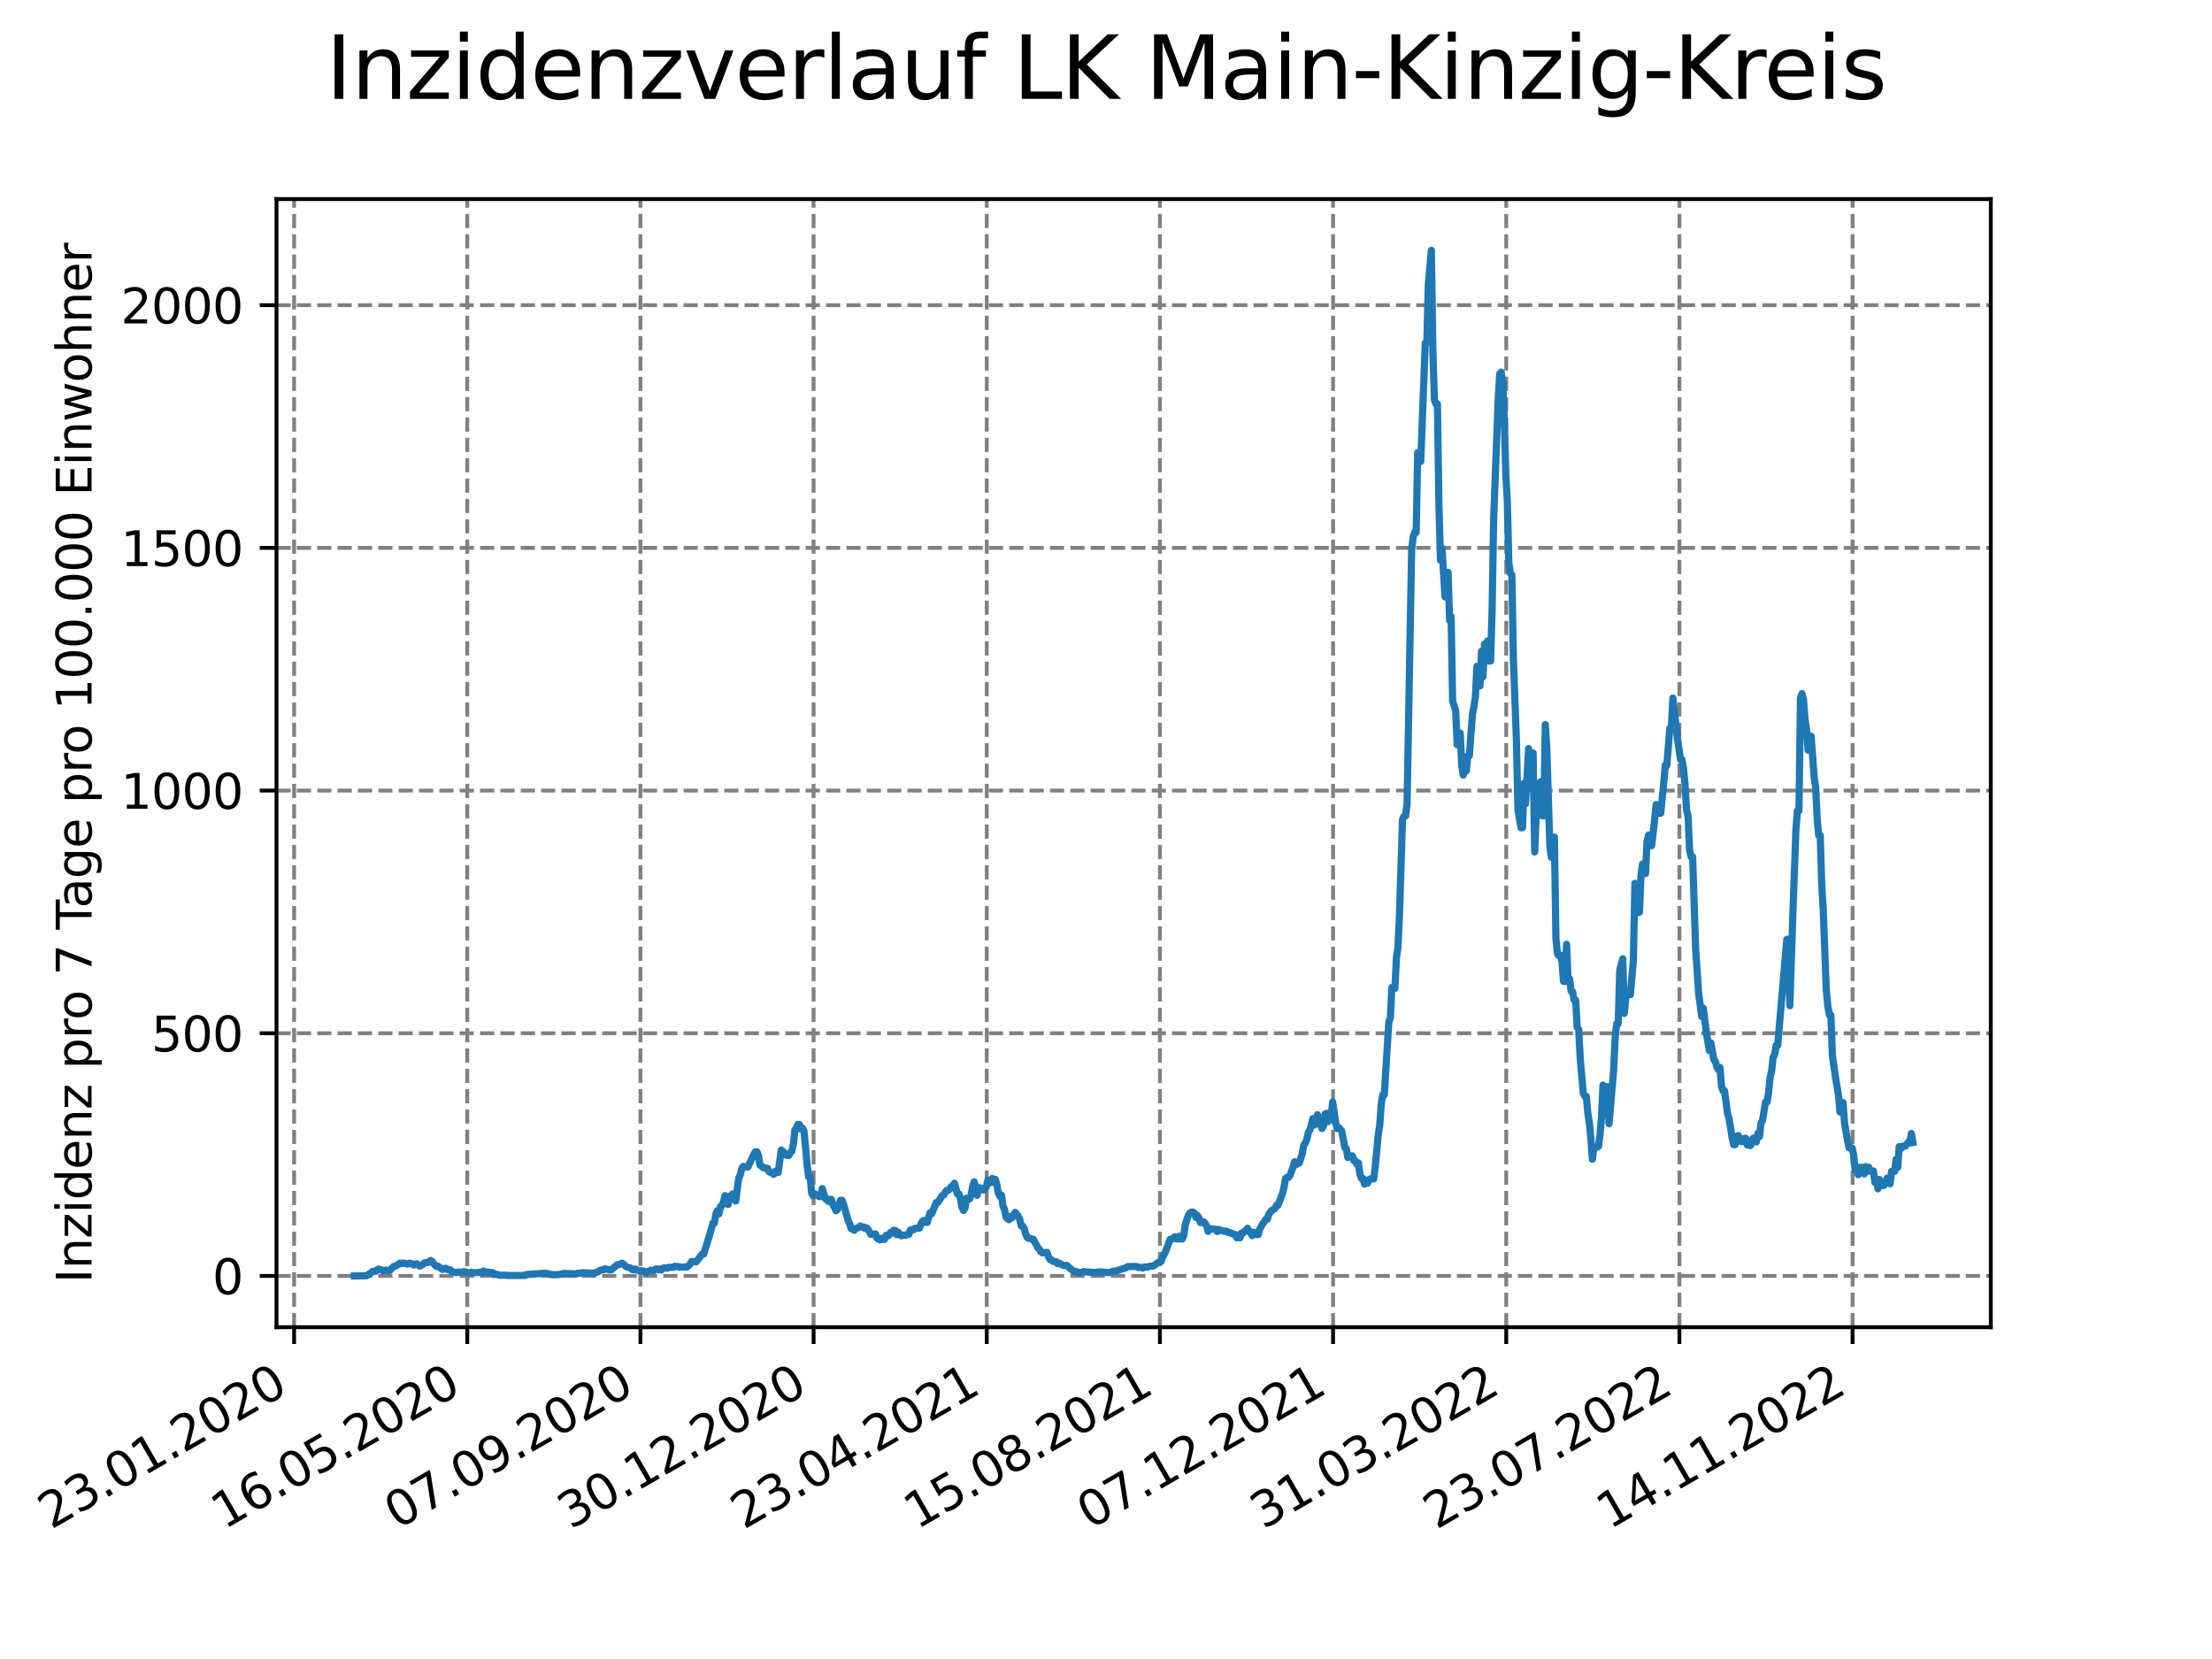 <?xml version="1.0" encoding="utf-8" standalone="no"?>
<!DOCTYPE svg PUBLIC "-//W3C//DTD SVG 1.1//EN"
  "http://www.w3.org/Graphics/SVG/1.1/DTD/svg11.dtd">
<svg xmlns:xlink="http://www.w3.org/1999/xlink" width="460.8pt" height="345.6pt" viewBox="0 0 460.8 345.6" xmlns="http://www.w3.org/2000/svg" version="1.1">
 <defs>
  <style type="text/css">*{stroke-linejoin: round; stroke-linecap: butt}</style>
 </defs>
 <g id="figure_1">
  <g id="patch_1">
   <path d="M 0 345.6 
L 460.8 345.6 
L 460.8 0 
L 0 0 
z
" style="fill: #ffffff"/>
  </g>
  <g id="axes_1">
   <g id="patch_2">
    <path d="M 57.6 276.48 
L 414.72 276.48 
L 414.72 41.472 
L 57.6 41.472 
z
" style="fill: #ffffff"/>
   </g>
   <g id="matplotlib.axis_1">
    <g id="xtick_1">
     <g id="line2d_1">
      <path d="M 61.268 276.48 
L 61.268 41.472 
" clip-path="url(#p10dd047b17)" style="fill: none; stroke-dasharray: 2.96,1.28; stroke-dashoffset: 0; stroke: #808080; stroke-width: 0.8"/>
     </g>
     <g id="line2d_2">
      <defs>
       <path id="m7f36df65fe" d="M 0 0 
L 0 3.5 
" style="stroke: #000000; stroke-width: 0.8"/>
      </defs>
      <g>
       <use xlink:href="#m7f36df65fe" x="61.268" y="276.48" style="stroke: #000000; stroke-width: 0.8"/>
      </g>
     </g>
     <g id="text_1">
      <!-- 23.01.2020 -->
      <g transform="translate(10.643 318.689) rotate(-30) scale(0.1 -0.1)">
       <defs>
        <path id="DejaVuSans-32" d="M 1228 531 
L 3431 531 
L 3431 0 
L 469 0 
L 469 531 
Q 828 903 1448 1529 
Q 2069 2156 2228 2338 
Q 2531 2678 2651 2914 
Q 2772 3150 2772 3378 
Q 2772 3750 2511 3984 
Q 2250 4219 1831 4219 
Q 1534 4219 1204 4116 
Q 875 4013 500 3803 
L 500 4441 
Q 881 4594 1212 4672 
Q 1544 4750 1819 4750 
Q 2544 4750 2975 4387 
Q 3406 4025 3406 3419 
Q 3406 3131 3298 2873 
Q 3191 2616 2906 2266 
Q 2828 2175 2409 1742 
Q 1991 1309 1228 531 
z
" transform="scale(0.016)"/>
        <path id="DejaVuSans-33" d="M 2597 2516 
Q 3050 2419 3304 2112 
Q 3559 1806 3559 1356 
Q 3559 666 3084 287 
Q 2609 -91 1734 -91 
Q 1441 -91 1130 -33 
Q 819 25 488 141 
L 488 750 
Q 750 597 1062 519 
Q 1375 441 1716 441 
Q 2309 441 2620 675 
Q 2931 909 2931 1356 
Q 2931 1769 2642 2001 
Q 2353 2234 1838 2234 
L 1294 2234 
L 1294 2753 
L 1863 2753 
Q 2328 2753 2575 2939 
Q 2822 3125 2822 3475 
Q 2822 3834 2567 4026 
Q 2313 4219 1838 4219 
Q 1578 4219 1281 4162 
Q 984 4106 628 3988 
L 628 4550 
Q 988 4650 1302 4700 
Q 1616 4750 1894 4750 
Q 2613 4750 3031 4423 
Q 3450 4097 3450 3541 
Q 3450 3153 3228 2886 
Q 3006 2619 2597 2516 
z
" transform="scale(0.016)"/>
        <path id="DejaVuSans-2e" d="M 684 794 
L 1344 794 
L 1344 0 
L 684 0 
L 684 794 
z
" transform="scale(0.016)"/>
        <path id="DejaVuSans-30" d="M 2034 4250 
Q 1547 4250 1301 3770 
Q 1056 3291 1056 2328 
Q 1056 1369 1301 889 
Q 1547 409 2034 409 
Q 2525 409 2770 889 
Q 3016 1369 3016 2328 
Q 3016 3291 2770 3770 
Q 2525 4250 2034 4250 
z
M 2034 4750 
Q 2819 4750 3233 4129 
Q 3647 3509 3647 2328 
Q 3647 1150 3233 529 
Q 2819 -91 2034 -91 
Q 1250 -91 836 529 
Q 422 1150 422 2328 
Q 422 3509 836 4129 
Q 1250 4750 2034 4750 
z
" transform="scale(0.016)"/>
        <path id="DejaVuSans-31" d="M 794 531 
L 1825 531 
L 1825 4091 
L 703 3866 
L 703 4441 
L 1819 4666 
L 2450 4666 
L 2450 531 
L 3481 531 
L 3481 0 
L 794 0 
L 794 531 
z
" transform="scale(0.016)"/>
       </defs>
       <use xlink:href="#DejaVuSans-32"/>
       <use xlink:href="#DejaVuSans-33" x="63.623"/>
       <use xlink:href="#DejaVuSans-2e" x="127.246"/>
       <use xlink:href="#DejaVuSans-30" x="159.033"/>
       <use xlink:href="#DejaVuSans-31" x="222.656"/>
       <use xlink:href="#DejaVuSans-2e" x="286.279"/>
       <use xlink:href="#DejaVuSans-32" x="318.066"/>
       <use xlink:href="#DejaVuSans-30" x="381.689"/>
       <use xlink:href="#DejaVuSans-32" x="445.312"/>
       <use xlink:href="#DejaVuSans-30" x="508.936"/>
      </g>
     </g>
    </g>
    <g id="xtick_2">
     <g id="line2d_3">
      <path d="M 97.341 276.48 
L 97.341 41.472 
" clip-path="url(#p10dd047b17)" style="fill: none; stroke-dasharray: 2.96,1.28; stroke-dashoffset: 0; stroke: #808080; stroke-width: 0.8"/>
     </g>
     <g id="line2d_4">
      <g>
       <use xlink:href="#m7f36df65fe" x="97.341" y="276.48" style="stroke: #000000; stroke-width: 0.8"/>
      </g>
     </g>
     <g id="text_2">
      <!-- 16.05.2020 -->
      <g transform="translate(46.715 318.689) rotate(-30) scale(0.1 -0.1)">
       <defs>
        <path id="DejaVuSans-36" d="M 2113 2584 
Q 1688 2584 1439 2293 
Q 1191 2003 1191 1497 
Q 1191 994 1439 701 
Q 1688 409 2113 409 
Q 2538 409 2786 701 
Q 3034 994 3034 1497 
Q 3034 2003 2786 2293 
Q 2538 2584 2113 2584 
z
M 3366 4563 
L 3366 3988 
Q 3128 4100 2886 4159 
Q 2644 4219 2406 4219 
Q 1781 4219 1451 3797 
Q 1122 3375 1075 2522 
Q 1259 2794 1537 2939 
Q 1816 3084 2150 3084 
Q 2853 3084 3261 2657 
Q 3669 2231 3669 1497 
Q 3669 778 3244 343 
Q 2819 -91 2113 -91 
Q 1303 -91 875 529 
Q 447 1150 447 2328 
Q 447 3434 972 4092 
Q 1497 4750 2381 4750 
Q 2619 4750 2861 4703 
Q 3103 4656 3366 4563 
z
" transform="scale(0.016)"/>
        <path id="DejaVuSans-35" d="M 691 4666 
L 3169 4666 
L 3169 4134 
L 1269 4134 
L 1269 2991 
Q 1406 3038 1543 3061 
Q 1681 3084 1819 3084 
Q 2600 3084 3056 2656 
Q 3513 2228 3513 1497 
Q 3513 744 3044 326 
Q 2575 -91 1722 -91 
Q 1428 -91 1123 -41 
Q 819 9 494 109 
L 494 744 
Q 775 591 1075 516 
Q 1375 441 1709 441 
Q 2250 441 2565 725 
Q 2881 1009 2881 1497 
Q 2881 1984 2565 2268 
Q 2250 2553 1709 2553 
Q 1456 2553 1204 2497 
Q 953 2441 691 2322 
L 691 4666 
z
" transform="scale(0.016)"/>
       </defs>
       <use xlink:href="#DejaVuSans-31"/>
       <use xlink:href="#DejaVuSans-36" x="63.623"/>
       <use xlink:href="#DejaVuSans-2e" x="127.246"/>
       <use xlink:href="#DejaVuSans-30" x="159.033"/>
       <use xlink:href="#DejaVuSans-35" x="222.656"/>
       <use xlink:href="#DejaVuSans-2e" x="286.279"/>
       <use xlink:href="#DejaVuSans-32" x="318.066"/>
       <use xlink:href="#DejaVuSans-30" x="381.689"/>
       <use xlink:href="#DejaVuSans-32" x="445.312"/>
       <use xlink:href="#DejaVuSans-30" x="508.936"/>
      </g>
     </g>
    </g>
    <g id="xtick_3">
     <g id="line2d_5">
      <path d="M 133.413 276.48 
L 133.413 41.472 
" clip-path="url(#p10dd047b17)" style="fill: none; stroke-dasharray: 2.96,1.28; stroke-dashoffset: 0; stroke: #808080; stroke-width: 0.8"/>
     </g>
     <g id="line2d_6">
      <g>
       <use xlink:href="#m7f36df65fe" x="133.413" y="276.48" style="stroke: #000000; stroke-width: 0.8"/>
      </g>
     </g>
     <g id="text_3">
      <!-- 07.09.2020 -->
      <g transform="translate(82.788 318.689) rotate(-30) scale(0.1 -0.1)">
       <defs>
        <path id="DejaVuSans-37" d="M 525 4666 
L 3525 4666 
L 3525 4397 
L 1831 0 
L 1172 0 
L 2766 4134 
L 525 4134 
L 525 4666 
z
" transform="scale(0.016)"/>
        <path id="DejaVuSans-39" d="M 703 97 
L 703 672 
Q 941 559 1184 500 
Q 1428 441 1663 441 
Q 2288 441 2617 861 
Q 2947 1281 2994 2138 
Q 2813 1869 2534 1725 
Q 2256 1581 1919 1581 
Q 1219 1581 811 2004 
Q 403 2428 403 3163 
Q 403 3881 828 4315 
Q 1253 4750 1959 4750 
Q 2769 4750 3195 4129 
Q 3622 3509 3622 2328 
Q 3622 1225 3098 567 
Q 2575 -91 1691 -91 
Q 1453 -91 1209 -44 
Q 966 3 703 97 
z
M 1959 2075 
Q 2384 2075 2632 2365 
Q 2881 2656 2881 3163 
Q 2881 3666 2632 3958 
Q 2384 4250 1959 4250 
Q 1534 4250 1286 3958 
Q 1038 3666 1038 3163 
Q 1038 2656 1286 2365 
Q 1534 2075 1959 2075 
z
" transform="scale(0.016)"/>
       </defs>
       <use xlink:href="#DejaVuSans-30"/>
       <use xlink:href="#DejaVuSans-37" x="63.623"/>
       <use xlink:href="#DejaVuSans-2e" x="127.246"/>
       <use xlink:href="#DejaVuSans-30" x="159.033"/>
       <use xlink:href="#DejaVuSans-39" x="222.656"/>
       <use xlink:href="#DejaVuSans-2e" x="286.279"/>
       <use xlink:href="#DejaVuSans-32" x="318.066"/>
       <use xlink:href="#DejaVuSans-30" x="381.689"/>
       <use xlink:href="#DejaVuSans-32" x="445.312"/>
       <use xlink:href="#DejaVuSans-30" x="508.936"/>
      </g>
     </g>
    </g>
    <g id="xtick_4">
     <g id="line2d_7">
      <path d="M 169.486 276.48 
L 169.486 41.472 
" clip-path="url(#p10dd047b17)" style="fill: none; stroke-dasharray: 2.96,1.28; stroke-dashoffset: 0; stroke: #808080; stroke-width: 0.8"/>
     </g>
     <g id="line2d_8">
      <g>
       <use xlink:href="#m7f36df65fe" x="169.486" y="276.48" style="stroke: #000000; stroke-width: 0.8"/>
      </g>
     </g>
     <g id="text_4">
      <!-- 30.12.2020 -->
      <g transform="translate(118.861 318.689) rotate(-30) scale(0.1 -0.1)">
       <use xlink:href="#DejaVuSans-33"/>
       <use xlink:href="#DejaVuSans-30" x="63.623"/>
       <use xlink:href="#DejaVuSans-2e" x="127.246"/>
       <use xlink:href="#DejaVuSans-31" x="159.033"/>
       <use xlink:href="#DejaVuSans-32" x="222.656"/>
       <use xlink:href="#DejaVuSans-2e" x="286.279"/>
       <use xlink:href="#DejaVuSans-32" x="318.066"/>
       <use xlink:href="#DejaVuSans-30" x="381.689"/>
       <use xlink:href="#DejaVuSans-32" x="445.312"/>
       <use xlink:href="#DejaVuSans-30" x="508.936"/>
      </g>
     </g>
    </g>
    <g id="xtick_5">
     <g id="line2d_9">
      <path d="M 205.559 276.48 
L 205.559 41.472 
" clip-path="url(#p10dd047b17)" style="fill: none; stroke-dasharray: 2.96,1.28; stroke-dashoffset: 0; stroke: #808080; stroke-width: 0.8"/>
     </g>
     <g id="line2d_10">
      <g>
       <use xlink:href="#m7f36df65fe" x="205.559" y="276.48" style="stroke: #000000; stroke-width: 0.8"/>
      </g>
     </g>
     <g id="text_5">
      <!-- 23.04.2021 -->
      <g transform="translate(154.934 318.689) rotate(-30) scale(0.1 -0.1)">
       <defs>
        <path id="DejaVuSans-34" d="M 2419 4116 
L 825 1625 
L 2419 1625 
L 2419 4116 
z
M 2253 4666 
L 3047 4666 
L 3047 1625 
L 3713 1625 
L 3713 1100 
L 3047 1100 
L 3047 0 
L 2419 0 
L 2419 1100 
L 313 1100 
L 313 1709 
L 2253 4666 
z
" transform="scale(0.016)"/>
       </defs>
       <use xlink:href="#DejaVuSans-32"/>
       <use xlink:href="#DejaVuSans-33" x="63.623"/>
       <use xlink:href="#DejaVuSans-2e" x="127.246"/>
       <use xlink:href="#DejaVuSans-30" x="159.033"/>
       <use xlink:href="#DejaVuSans-34" x="222.656"/>
       <use xlink:href="#DejaVuSans-2e" x="286.279"/>
       <use xlink:href="#DejaVuSans-32" x="318.066"/>
       <use xlink:href="#DejaVuSans-30" x="381.689"/>
       <use xlink:href="#DejaVuSans-32" x="445.312"/>
       <use xlink:href="#DejaVuSans-31" x="508.936"/>
      </g>
     </g>
    </g>
    <g id="xtick_6">
     <g id="line2d_11">
      <path d="M 241.632 276.48 
L 241.632 41.472 
" clip-path="url(#p10dd047b17)" style="fill: none; stroke-dasharray: 2.96,1.28; stroke-dashoffset: 0; stroke: #808080; stroke-width: 0.8"/>
     </g>
     <g id="line2d_12">
      <g>
       <use xlink:href="#m7f36df65fe" x="241.632" y="276.48" style="stroke: #000000; stroke-width: 0.8"/>
      </g>
     </g>
     <g id="text_6">
      <!-- 15.08.2021 -->
      <g transform="translate(191.006 318.689) rotate(-30) scale(0.1 -0.1)">
       <defs>
        <path id="DejaVuSans-38" d="M 2034 2216 
Q 1584 2216 1326 1975 
Q 1069 1734 1069 1313 
Q 1069 891 1326 650 
Q 1584 409 2034 409 
Q 2484 409 2743 651 
Q 3003 894 3003 1313 
Q 3003 1734 2745 1975 
Q 2488 2216 2034 2216 
z
M 1403 2484 
Q 997 2584 770 2862 
Q 544 3141 544 3541 
Q 544 4100 942 4425 
Q 1341 4750 2034 4750 
Q 2731 4750 3128 4425 
Q 3525 4100 3525 3541 
Q 3525 3141 3298 2862 
Q 3072 2584 2669 2484 
Q 3125 2378 3379 2068 
Q 3634 1759 3634 1313 
Q 3634 634 3220 271 
Q 2806 -91 2034 -91 
Q 1263 -91 848 271 
Q 434 634 434 1313 
Q 434 1759 690 2068 
Q 947 2378 1403 2484 
z
M 1172 3481 
Q 1172 3119 1398 2916 
Q 1625 2713 2034 2713 
Q 2441 2713 2670 2916 
Q 2900 3119 2900 3481 
Q 2900 3844 2670 4047 
Q 2441 4250 2034 4250 
Q 1625 4250 1398 4047 
Q 1172 3844 1172 3481 
z
" transform="scale(0.016)"/>
       </defs>
       <use xlink:href="#DejaVuSans-31"/>
       <use xlink:href="#DejaVuSans-35" x="63.623"/>
       <use xlink:href="#DejaVuSans-2e" x="127.246"/>
       <use xlink:href="#DejaVuSans-30" x="159.033"/>
       <use xlink:href="#DejaVuSans-38" x="222.656"/>
       <use xlink:href="#DejaVuSans-2e" x="286.279"/>
       <use xlink:href="#DejaVuSans-32" x="318.066"/>
       <use xlink:href="#DejaVuSans-30" x="381.689"/>
       <use xlink:href="#DejaVuSans-32" x="445.312"/>
       <use xlink:href="#DejaVuSans-31" x="508.936"/>
      </g>
     </g>
    </g>
    <g id="xtick_7">
     <g id="line2d_13">
      <path d="M 277.704 276.48 
L 277.704 41.472 
" clip-path="url(#p10dd047b17)" style="fill: none; stroke-dasharray: 2.96,1.28; stroke-dashoffset: 0; stroke: #808080; stroke-width: 0.8"/>
     </g>
     <g id="line2d_14">
      <g>
       <use xlink:href="#m7f36df65fe" x="277.704" y="276.48" style="stroke: #000000; stroke-width: 0.8"/>
      </g>
     </g>
     <g id="text_7">
      <!-- 07.12.2021 -->
      <g transform="translate(227.079 318.689) rotate(-30) scale(0.1 -0.1)">
       <use xlink:href="#DejaVuSans-30"/>
       <use xlink:href="#DejaVuSans-37" x="63.623"/>
       <use xlink:href="#DejaVuSans-2e" x="127.246"/>
       <use xlink:href="#DejaVuSans-31" x="159.033"/>
       <use xlink:href="#DejaVuSans-32" x="222.656"/>
       <use xlink:href="#DejaVuSans-2e" x="286.279"/>
       <use xlink:href="#DejaVuSans-32" x="318.066"/>
       <use xlink:href="#DejaVuSans-30" x="381.689"/>
       <use xlink:href="#DejaVuSans-32" x="445.312"/>
       <use xlink:href="#DejaVuSans-31" x="508.936"/>
      </g>
     </g>
    </g>
    <g id="xtick_8">
     <g id="line2d_15">
      <path d="M 313.777 276.48 
L 313.777 41.472 
" clip-path="url(#p10dd047b17)" style="fill: none; stroke-dasharray: 2.96,1.28; stroke-dashoffset: 0; stroke: #808080; stroke-width: 0.8"/>
     </g>
     <g id="line2d_16">
      <g>
       <use xlink:href="#m7f36df65fe" x="313.777" y="276.48" style="stroke: #000000; stroke-width: 0.8"/>
      </g>
     </g>
     <g id="text_8">
      <!-- 31.03.2022 -->
      <g transform="translate(263.152 318.689) rotate(-30) scale(0.1 -0.1)">
       <use xlink:href="#DejaVuSans-33"/>
       <use xlink:href="#DejaVuSans-31" x="63.623"/>
       <use xlink:href="#DejaVuSans-2e" x="127.246"/>
       <use xlink:href="#DejaVuSans-30" x="159.033"/>
       <use xlink:href="#DejaVuSans-33" x="222.656"/>
       <use xlink:href="#DejaVuSans-2e" x="286.279"/>
       <use xlink:href="#DejaVuSans-32" x="318.066"/>
       <use xlink:href="#DejaVuSans-30" x="381.689"/>
       <use xlink:href="#DejaVuSans-32" x="445.312"/>
       <use xlink:href="#DejaVuSans-32" x="508.936"/>
      </g>
     </g>
    </g>
    <g id="xtick_9">
     <g id="line2d_17">
      <path d="M 349.85 276.48 
L 349.85 41.472 
" clip-path="url(#p10dd047b17)" style="fill: none; stroke-dasharray: 2.96,1.28; stroke-dashoffset: 0; stroke: #808080; stroke-width: 0.8"/>
     </g>
     <g id="line2d_18">
      <g>
       <use xlink:href="#m7f36df65fe" x="349.85" y="276.48" style="stroke: #000000; stroke-width: 0.8"/>
      </g>
     </g>
     <g id="text_9">
      <!-- 23.07.2022 -->
      <g transform="translate(299.225 318.689) rotate(-30) scale(0.1 -0.1)">
       <use xlink:href="#DejaVuSans-32"/>
       <use xlink:href="#DejaVuSans-33" x="63.623"/>
       <use xlink:href="#DejaVuSans-2e" x="127.246"/>
       <use xlink:href="#DejaVuSans-30" x="159.033"/>
       <use xlink:href="#DejaVuSans-37" x="222.656"/>
       <use xlink:href="#DejaVuSans-2e" x="286.279"/>
       <use xlink:href="#DejaVuSans-32" x="318.066"/>
       <use xlink:href="#DejaVuSans-30" x="381.689"/>
       <use xlink:href="#DejaVuSans-32" x="445.312"/>
       <use xlink:href="#DejaVuSans-32" x="508.936"/>
      </g>
     </g>
    </g>
    <g id="xtick_10">
     <g id="line2d_19">
      <path d="M 385.922 276.48 
L 385.922 41.472 
" clip-path="url(#p10dd047b17)" style="fill: none; stroke-dasharray: 2.96,1.28; stroke-dashoffset: 0; stroke: #808080; stroke-width: 0.8"/>
     </g>
     <g id="line2d_20">
      <g>
       <use xlink:href="#m7f36df65fe" x="385.922" y="276.48" style="stroke: #000000; stroke-width: 0.8"/>
      </g>
     </g>
     <g id="text_10">
      <!-- 14.11.2022 -->
      <g transform="translate(335.297 318.689) rotate(-30) scale(0.1 -0.1)">
       <use xlink:href="#DejaVuSans-31"/>
       <use xlink:href="#DejaVuSans-34" x="63.623"/>
       <use xlink:href="#DejaVuSans-2e" x="127.246"/>
       <use xlink:href="#DejaVuSans-31" x="159.033"/>
       <use xlink:href="#DejaVuSans-31" x="222.656"/>
       <use xlink:href="#DejaVuSans-2e" x="286.279"/>
       <use xlink:href="#DejaVuSans-32" x="318.066"/>
       <use xlink:href="#DejaVuSans-30" x="381.689"/>
       <use xlink:href="#DejaVuSans-32" x="445.312"/>
       <use xlink:href="#DejaVuSans-32" x="508.936"/>
      </g>
     </g>
    </g>
   </g>
   <g id="matplotlib.axis_2">
    <g id="ytick_1">
     <g id="line2d_21">
      <path d="M 57.6 265.798 
L 414.72 265.798 
" clip-path="url(#p10dd047b17)" style="fill: none; stroke-dasharray: 2.96,1.28; stroke-dashoffset: 0; stroke: #808080; stroke-width: 0.8"/>
     </g>
     <g id="line2d_22">
      <defs>
       <path id="m082d66b9d6" d="M 0 0 
L -3.5 0 
" style="stroke: #000000; stroke-width: 0.8"/>
      </defs>
      <g>
       <use xlink:href="#m082d66b9d6" x="57.6" y="265.798" style="stroke: #000000; stroke-width: 0.8"/>
      </g>
     </g>
     <g id="text_11">
      <!-- 0 -->
      <g transform="translate(44.237 269.597) scale(0.1 -0.1)">
       <use xlink:href="#DejaVuSans-30"/>
      </g>
     </g>
    </g>
    <g id="ytick_2">
     <g id="line2d_23">
      <path d="M 57.6 215.242 
L 414.72 215.242 
" clip-path="url(#p10dd047b17)" style="fill: none; stroke-dasharray: 2.96,1.28; stroke-dashoffset: 0; stroke: #808080; stroke-width: 0.8"/>
     </g>
     <g id="line2d_24">
      <g>
       <use xlink:href="#m082d66b9d6" x="57.6" y="215.242" style="stroke: #000000; stroke-width: 0.8"/>
      </g>
     </g>
     <g id="text_12">
      <!-- 500 -->
      <g transform="translate(31.512 219.041) scale(0.1 -0.1)">
       <use xlink:href="#DejaVuSans-35"/>
       <use xlink:href="#DejaVuSans-30" x="63.623"/>
       <use xlink:href="#DejaVuSans-30" x="127.246"/>
      </g>
     </g>
    </g>
    <g id="ytick_3">
     <g id="line2d_25">
      <path d="M 57.6 164.686 
L 414.72 164.686 
" clip-path="url(#p10dd047b17)" style="fill: none; stroke-dasharray: 2.96,1.28; stroke-dashoffset: 0; stroke: #808080; stroke-width: 0.8"/>
     </g>
     <g id="line2d_26">
      <g>
       <use xlink:href="#m082d66b9d6" x="57.6" y="164.686" style="stroke: #000000; stroke-width: 0.8"/>
      </g>
     </g>
     <g id="text_13">
      <!-- 1000 -->
      <g transform="translate(25.15 168.485) scale(0.1 -0.1)">
       <use xlink:href="#DejaVuSans-31"/>
       <use xlink:href="#DejaVuSans-30" x="63.623"/>
       <use xlink:href="#DejaVuSans-30" x="127.246"/>
       <use xlink:href="#DejaVuSans-30" x="190.869"/>
      </g>
     </g>
    </g>
    <g id="ytick_4">
     <g id="line2d_27">
      <path d="M 57.6 114.13 
L 414.72 114.13 
" clip-path="url(#p10dd047b17)" style="fill: none; stroke-dasharray: 2.96,1.28; stroke-dashoffset: 0; stroke: #808080; stroke-width: 0.8"/>
     </g>
     <g id="line2d_28">
      <g>
       <use xlink:href="#m082d66b9d6" x="57.6" y="114.13" style="stroke: #000000; stroke-width: 0.8"/>
      </g>
     </g>
     <g id="text_14">
      <!-- 1500 -->
      <g transform="translate(25.15 117.929) scale(0.1 -0.1)">
       <use xlink:href="#DejaVuSans-31"/>
       <use xlink:href="#DejaVuSans-35" x="63.623"/>
       <use xlink:href="#DejaVuSans-30" x="127.246"/>
       <use xlink:href="#DejaVuSans-30" x="190.869"/>
      </g>
     </g>
    </g>
    <g id="ytick_5">
     <g id="line2d_29">
      <path d="M 57.6 63.574 
L 414.72 63.574 
" clip-path="url(#p10dd047b17)" style="fill: none; stroke-dasharray: 2.96,1.28; stroke-dashoffset: 0; stroke: #808080; stroke-width: 0.8"/>
     </g>
     <g id="line2d_30">
      <g>
       <use xlink:href="#m082d66b9d6" x="57.6" y="63.574" style="stroke: #000000; stroke-width: 0.8"/>
      </g>
     </g>
     <g id="text_15">
      <!-- 2000 -->
      <g transform="translate(25.15 67.373) scale(0.1 -0.1)">
       <use xlink:href="#DejaVuSans-32"/>
       <use xlink:href="#DejaVuSans-30" x="63.623"/>
       <use xlink:href="#DejaVuSans-30" x="127.246"/>
       <use xlink:href="#DejaVuSans-30" x="190.869"/>
      </g>
     </g>
    </g>
    <g id="text_16">
     <!-- Inzidenz pro 7 Tage pro 100.000 Einwohner -->
     <g transform="translate(19.07 267.301) rotate(-90) scale(0.1 -0.1)">
      <defs>
       <path id="DejaVuSans-49" d="M 628 4666 
L 1259 4666 
L 1259 0 
L 628 0 
L 628 4666 
z
" transform="scale(0.016)"/>
       <path id="DejaVuSans-6e" d="M 3513 2113 
L 3513 0 
L 2938 0 
L 2938 2094 
Q 2938 2591 2744 2837 
Q 2550 3084 2163 3084 
Q 1697 3084 1428 2787 
Q 1159 2491 1159 1978 
L 1159 0 
L 581 0 
L 581 3500 
L 1159 3500 
L 1159 2956 
Q 1366 3272 1645 3428 
Q 1925 3584 2291 3584 
Q 2894 3584 3203 3211 
Q 3513 2838 3513 2113 
z
" transform="scale(0.016)"/>
       <path id="DejaVuSans-7a" d="M 353 3500 
L 3084 3500 
L 3084 2975 
L 922 459 
L 3084 459 
L 3084 0 
L 275 0 
L 275 525 
L 2438 3041 
L 353 3041 
L 353 3500 
z
" transform="scale(0.016)"/>
       <path id="DejaVuSans-69" d="M 603 3500 
L 1178 3500 
L 1178 0 
L 603 0 
L 603 3500 
z
M 603 4863 
L 1178 4863 
L 1178 4134 
L 603 4134 
L 603 4863 
z
" transform="scale(0.016)"/>
       <path id="DejaVuSans-64" d="M 2906 2969 
L 2906 4863 
L 3481 4863 
L 3481 0 
L 2906 0 
L 2906 525 
Q 2725 213 2448 61 
Q 2172 -91 1784 -91 
Q 1150 -91 751 415 
Q 353 922 353 1747 
Q 353 2572 751 3078 
Q 1150 3584 1784 3584 
Q 2172 3584 2448 3432 
Q 2725 3281 2906 2969 
z
M 947 1747 
Q 947 1113 1208 752 
Q 1469 391 1925 391 
Q 2381 391 2643 752 
Q 2906 1113 2906 1747 
Q 2906 2381 2643 2742 
Q 2381 3103 1925 3103 
Q 1469 3103 1208 2742 
Q 947 2381 947 1747 
z
" transform="scale(0.016)"/>
       <path id="DejaVuSans-65" d="M 3597 1894 
L 3597 1613 
L 953 1613 
Q 991 1019 1311 708 
Q 1631 397 2203 397 
Q 2534 397 2845 478 
Q 3156 559 3463 722 
L 3463 178 
Q 3153 47 2828 -22 
Q 2503 -91 2169 -91 
Q 1331 -91 842 396 
Q 353 884 353 1716 
Q 353 2575 817 3079 
Q 1281 3584 2069 3584 
Q 2775 3584 3186 3129 
Q 3597 2675 3597 1894 
z
M 3022 2063 
Q 3016 2534 2758 2815 
Q 2500 3097 2075 3097 
Q 1594 3097 1305 2825 
Q 1016 2553 972 2059 
L 3022 2063 
z
" transform="scale(0.016)"/>
       <path id="DejaVuSans-20" transform="scale(0.016)"/>
       <path id="DejaVuSans-70" d="M 1159 525 
L 1159 -1331 
L 581 -1331 
L 581 3500 
L 1159 3500 
L 1159 2969 
Q 1341 3281 1617 3432 
Q 1894 3584 2278 3584 
Q 2916 3584 3314 3078 
Q 3713 2572 3713 1747 
Q 3713 922 3314 415 
Q 2916 -91 2278 -91 
Q 1894 -91 1617 61 
Q 1341 213 1159 525 
z
M 3116 1747 
Q 3116 2381 2855 2742 
Q 2594 3103 2138 3103 
Q 1681 3103 1420 2742 
Q 1159 2381 1159 1747 
Q 1159 1113 1420 752 
Q 1681 391 2138 391 
Q 2594 391 2855 752 
Q 3116 1113 3116 1747 
z
" transform="scale(0.016)"/>
       <path id="DejaVuSans-72" d="M 2631 2963 
Q 2534 3019 2420 3045 
Q 2306 3072 2169 3072 
Q 1681 3072 1420 2755 
Q 1159 2438 1159 1844 
L 1159 0 
L 581 0 
L 581 3500 
L 1159 3500 
L 1159 2956 
Q 1341 3275 1631 3429 
Q 1922 3584 2338 3584 
Q 2397 3584 2469 3576 
Q 2541 3569 2628 3553 
L 2631 2963 
z
" transform="scale(0.016)"/>
       <path id="DejaVuSans-6f" d="M 1959 3097 
Q 1497 3097 1228 2736 
Q 959 2375 959 1747 
Q 959 1119 1226 758 
Q 1494 397 1959 397 
Q 2419 397 2687 759 
Q 2956 1122 2956 1747 
Q 2956 2369 2687 2733 
Q 2419 3097 1959 3097 
z
M 1959 3584 
Q 2709 3584 3137 3096 
Q 3566 2609 3566 1747 
Q 3566 888 3137 398 
Q 2709 -91 1959 -91 
Q 1206 -91 779 398 
Q 353 888 353 1747 
Q 353 2609 779 3096 
Q 1206 3584 1959 3584 
z
" transform="scale(0.016)"/>
       <path id="DejaVuSans-54" d="M -19 4666 
L 3928 4666 
L 3928 4134 
L 2272 4134 
L 2272 0 
L 1638 0 
L 1638 4134 
L -19 4134 
L -19 4666 
z
" transform="scale(0.016)"/>
       <path id="DejaVuSans-61" d="M 2194 1759 
Q 1497 1759 1228 1600 
Q 959 1441 959 1056 
Q 959 750 1161 570 
Q 1363 391 1709 391 
Q 2188 391 2477 730 
Q 2766 1069 2766 1631 
L 2766 1759 
L 2194 1759 
z
M 3341 1997 
L 3341 0 
L 2766 0 
L 2766 531 
Q 2569 213 2275 61 
Q 1981 -91 1556 -91 
Q 1019 -91 701 211 
Q 384 513 384 1019 
Q 384 1609 779 1909 
Q 1175 2209 1959 2209 
L 2766 2209 
L 2766 2266 
Q 2766 2663 2505 2880 
Q 2244 3097 1772 3097 
Q 1472 3097 1187 3025 
Q 903 2953 641 2809 
L 641 3341 
Q 956 3463 1253 3523 
Q 1550 3584 1831 3584 
Q 2591 3584 2966 3190 
Q 3341 2797 3341 1997 
z
" transform="scale(0.016)"/>
       <path id="DejaVuSans-67" d="M 2906 1791 
Q 2906 2416 2648 2759 
Q 2391 3103 1925 3103 
Q 1463 3103 1205 2759 
Q 947 2416 947 1791 
Q 947 1169 1205 825 
Q 1463 481 1925 481 
Q 2391 481 2648 825 
Q 2906 1169 2906 1791 
z
M 3481 434 
Q 3481 -459 3084 -895 
Q 2688 -1331 1869 -1331 
Q 1566 -1331 1297 -1286 
Q 1028 -1241 775 -1147 
L 775 -588 
Q 1028 -725 1275 -790 
Q 1522 -856 1778 -856 
Q 2344 -856 2625 -561 
Q 2906 -266 2906 331 
L 2906 616 
Q 2728 306 2450 153 
Q 2172 0 1784 0 
Q 1141 0 747 490 
Q 353 981 353 1791 
Q 353 2603 747 3093 
Q 1141 3584 1784 3584 
Q 2172 3584 2450 3431 
Q 2728 3278 2906 2969 
L 2906 3500 
L 3481 3500 
L 3481 434 
z
" transform="scale(0.016)"/>
       <path id="DejaVuSans-45" d="M 628 4666 
L 3578 4666 
L 3578 4134 
L 1259 4134 
L 1259 2753 
L 3481 2753 
L 3481 2222 
L 1259 2222 
L 1259 531 
L 3634 531 
L 3634 0 
L 628 0 
L 628 4666 
z
" transform="scale(0.016)"/>
       <path id="DejaVuSans-77" d="M 269 3500 
L 844 3500 
L 1563 769 
L 2278 3500 
L 2956 3500 
L 3675 769 
L 4391 3500 
L 4966 3500 
L 4050 0 
L 3372 0 
L 2619 2869 
L 1863 0 
L 1184 0 
L 269 3500 
z
" transform="scale(0.016)"/>
       <path id="DejaVuSans-68" d="M 3513 2113 
L 3513 0 
L 2938 0 
L 2938 2094 
Q 2938 2591 2744 2837 
Q 2550 3084 2163 3084 
Q 1697 3084 1428 2787 
Q 1159 2491 1159 1978 
L 1159 0 
L 581 0 
L 581 4863 
L 1159 4863 
L 1159 2956 
Q 1366 3272 1645 3428 
Q 1925 3584 2291 3584 
Q 2894 3584 3203 3211 
Q 3513 2838 3513 2113 
z
" transform="scale(0.016)"/>
      </defs>
      <use xlink:href="#DejaVuSans-49"/>
      <use xlink:href="#DejaVuSans-6e" x="29.492"/>
      <use xlink:href="#DejaVuSans-7a" x="92.871"/>
      <use xlink:href="#DejaVuSans-69" x="145.361"/>
      <use xlink:href="#DejaVuSans-64" x="173.145"/>
      <use xlink:href="#DejaVuSans-65" x="236.621"/>
      <use xlink:href="#DejaVuSans-6e" x="298.145"/>
      <use xlink:href="#DejaVuSans-7a" x="361.523"/>
      <use xlink:href="#DejaVuSans-20" x="414.014"/>
      <use xlink:href="#DejaVuSans-70" x="445.801"/>
      <use xlink:href="#DejaVuSans-72" x="509.277"/>
      <use xlink:href="#DejaVuSans-6f" x="548.141"/>
      <use xlink:href="#DejaVuSans-20" x="609.322"/>
      <use xlink:href="#DejaVuSans-37" x="641.109"/>
      <use xlink:href="#DejaVuSans-20" x="704.732"/>
      <use xlink:href="#DejaVuSans-54" x="736.52"/>
      <use xlink:href="#DejaVuSans-61" x="781.104"/>
      <use xlink:href="#DejaVuSans-67" x="842.383"/>
      <use xlink:href="#DejaVuSans-65" x="905.859"/>
      <use xlink:href="#DejaVuSans-20" x="967.383"/>
      <use xlink:href="#DejaVuSans-70" x="999.17"/>
      <use xlink:href="#DejaVuSans-72" x="1062.646"/>
      <use xlink:href="#DejaVuSans-6f" x="1101.51"/>
      <use xlink:href="#DejaVuSans-20" x="1162.691"/>
      <use xlink:href="#DejaVuSans-31" x="1194.479"/>
      <use xlink:href="#DejaVuSans-30" x="1258.102"/>
      <use xlink:href="#DejaVuSans-30" x="1321.725"/>
      <use xlink:href="#DejaVuSans-2e" x="1385.348"/>
      <use xlink:href="#DejaVuSans-30" x="1417.135"/>
      <use xlink:href="#DejaVuSans-30" x="1480.758"/>
      <use xlink:href="#DejaVuSans-30" x="1544.381"/>
      <use xlink:href="#DejaVuSans-20" x="1608.004"/>
      <use xlink:href="#DejaVuSans-45" x="1639.791"/>
      <use xlink:href="#DejaVuSans-69" x="1702.975"/>
      <use xlink:href="#DejaVuSans-6e" x="1730.758"/>
      <use xlink:href="#DejaVuSans-77" x="1794.137"/>
      <use xlink:href="#DejaVuSans-6f" x="1875.924"/>
      <use xlink:href="#DejaVuSans-68" x="1937.105"/>
      <use xlink:href="#DejaVuSans-6e" x="2000.484"/>
      <use xlink:href="#DejaVuSans-65" x="2063.863"/>
      <use xlink:href="#DejaVuSans-72" x="2125.387"/>
     </g>
    </g>
   </g>
   <g id="line2d_31">
    <path d="M 73.833 265.798 
L 75.415 265.774 
L 76.364 265.75 
L 77.313 265.125 
L 77.63 264.86 
L 78.263 264.812 
L 78.579 264.5 
L 78.896 264.355 
L 79.528 264.572 
L 79.845 264.764 
L 80.478 264.572 
L 80.794 264.764 
L 81.111 264.716 
L 82.06 263.802 
L 82.376 263.754 
L 83.326 263.129 
L 83.642 263.249 
L 83.958 263.105 
L 84.908 263.321 
L 85.224 263.153 
L 85.857 263.249 
L 86.173 263.538 
L 86.806 263.249 
L 87.439 263.754 
L 88.072 263.394 
L 88.388 263.081 
L 89.338 262.961 
L 89.654 262.576 
L 89.971 262.744 
L 90.603 263.538 
L 90.92 263.826 
L 91.236 263.754 
L 92.186 264.451 
L 92.818 264.187 
L 93.135 264.451 
L 93.768 264.524 
L 94.084 264.86 
L 95.033 265.125 
L 95.35 265.004 
L 95.983 265.052 
L 96.616 264.932 
L 96.932 264.932 
L 97.565 265.197 
L 98.198 265.028 
L 98.514 265.173 
L 100.096 265.028 
L 100.413 265.173 
L 100.729 264.788 
L 101.045 265.004 
L 101.678 265.004 
L 102.311 265.101 
L 102.628 265.101 
L 102.944 265.485 
L 103.26 265.413 
L 104.21 265.678 
L 105.159 265.63 
L 105.792 265.702 
L 109.273 265.702 
L 109.589 265.509 
L 113.703 265.221 
L 114.968 265.533 
L 116.234 265.533 
L 117.183 265.365 
L 117.5 265.269 
L 120.031 265.389 
L 120.348 265.221 
L 120.664 265.269 
L 121.297 265.125 
L 123.512 265.245 
L 124.461 265.004 
L 125.094 264.596 
L 125.727 264.5 
L 126.043 264.307 
L 126.993 264.524 
L 127.309 264.548 
L 128.258 263.754 
L 128.575 263.466 
L 128.891 263.466 
L 129.524 263.153 
L 129.84 263.297 
L 130.473 263.898 
L 131.423 264.187 
L 131.739 264.475 
L 132.055 264.5 
L 132.372 264.355 
L 133.005 264.716 
L 133.954 264.74 
L 134.587 265.149 
L 134.903 264.884 
L 135.22 264.812 
L 135.536 264.596 
L 135.853 264.764 
L 136.169 264.74 
L 136.485 264.403 
L 136.802 264.307 
L 137.118 264.5 
L 137.435 264.379 
L 137.751 264.572 
L 138.067 264.235 
L 138.384 264.115 
L 139.017 264.187 
L 139.333 263.995 
L 140.282 263.995 
L 140.599 263.778 
L 140.915 263.874 
L 141.232 263.826 
L 141.548 263.971 
L 143.13 263.922 
L 143.763 263.345 
L 144.08 262.792 
L 145.029 262.865 
L 146.295 261.23 
L 146.611 261.23 
L 148.193 256.012 
L 148.51 254.786 
L 148.826 254.786 
L 149.142 252.815 
L 149.459 252.19 
L 149.775 252.863 
L 150.092 251.348 
L 150.408 251.108 
L 150.725 250.338 
L 151.041 249.064 
L 151.357 250.507 
L 151.674 250.915 
L 151.99 249.208 
L 152.307 249.305 
L 152.623 248.703 
L 152.94 248.944 
L 153.256 250.194 
L 153.889 245.41 
L 154.205 244.784 
L 154.522 243.414 
L 154.838 242.981 
L 155.787 243.126 
L 157.053 240.457 
L 157.37 239.928 
L 157.686 239.952 
L 158.002 240.745 
L 158.319 242.717 
L 158.635 242.885 
L 158.952 243.246 
L 159.901 243.39 
L 160.217 244.111 
L 160.85 244.376 
L 161.167 244.64 
L 161.483 244.015 
L 161.8 244.231 
L 162.116 244.231 
L 162.749 239.591 
L 163.065 239.808 
L 163.698 240.601 
L 164.015 240.721 
L 164.331 240.697 
L 164.647 240.096 
L 164.964 239.808 
L 165.28 238.341 
L 165.597 235.336 
L 165.913 234.975 
L 166.23 234.23 
L 166.546 234.254 
L 166.862 235.24 
L 167.179 234.999 
L 167.495 235.696 
L 168.128 242.524 
L 168.445 245.145 
L 168.761 245.145 
L 169.077 248.535 
L 169.394 249.112 
L 169.71 248.703 
L 170.343 249.016 
L 170.66 249.28 
L 170.976 249.256 
L 171.292 247.597 
L 171.925 249.689 
L 172.558 250.266 
L 172.875 249.833 
L 173.191 249.857 
L 173.507 250.988 
L 173.824 251.468 
L 174.14 252.214 
L 174.457 251.949 
L 175.09 250.05 
L 175.406 250.05 
L 175.722 250.843 
L 176.672 254.257 
L 176.988 254.906 
L 177.304 255.94 
L 177.621 255.94 
L 177.937 256.301 
L 178.254 255.916 
L 178.887 255.724 
L 179.203 255.387 
L 179.519 255.58 
L 179.836 255.58 
L 180.152 255.892 
L 180.469 255.772 
L 180.785 256.036 
L 181.418 257.142 
L 182.367 257.046 
L 182.684 257.864 
L 183 258.152 
L 183.317 258.272 
L 183.633 257.96 
L 183.949 258.2 
L 184.266 258.176 
L 184.582 257.359 
L 184.899 257.479 
L 185.215 257.287 
L 185.532 256.734 
L 185.848 256.878 
L 186.164 256.301 
L 186.481 256.325 
L 186.797 257.215 
L 187.114 256.686 
L 187.747 257.455 
L 188.063 257.287 
L 188.696 257.335 
L 189.012 257.142 
L 189.329 257.142 
L 189.645 256.229 
L 189.962 256.133 
L 190.278 256.181 
L 190.594 255.892 
L 191.544 255.844 
L 191.86 254.955 
L 192.177 254.402 
L 192.493 254.233 
L 192.809 254.618 
L 193.126 254.666 
L 193.759 252.622 
L 194.075 252.863 
L 195.024 250.531 
L 195.341 250.531 
L 196.29 249.04 
L 196.607 248.944 
L 196.923 248.319 
L 197.239 247.958 
L 197.556 247.958 
L 197.872 247.67 
L 198.189 247.165 
L 198.505 247.044 
L 198.822 246.492 
L 199.454 248.727 
L 199.771 248.727 
L 200.087 249.737 
L 200.404 251.468 
L 200.72 252.166 
L 201.037 251.589 
L 201.353 249.593 
L 201.669 249.761 
L 201.986 249.761 
L 202.302 248.944 
L 202.619 247.117 
L 202.935 246.203 
L 203.568 248.992 
L 203.884 247.429 
L 204.201 247.429 
L 204.517 247.573 
L 204.834 247.886 
L 205.15 247.814 
L 205.467 247.261 
L 205.783 245.866 
L 206.099 246.371 
L 206.416 246.371 
L 206.732 245.482 
L 207.049 245.914 
L 207.365 245.698 
L 207.682 246.924 
L 207.998 248.655 
L 208.314 249.232 
L 208.631 248.968 
L 208.947 251.276 
L 209.264 251.949 
L 209.58 253.56 
L 209.897 253.921 
L 210.213 254.089 
L 210.529 253.416 
L 210.846 253.656 
L 211.479 252.55 
L 212.112 253.344 
L 212.428 254.041 
L 212.744 255.387 
L 213.061 255.411 
L 213.377 255.94 
L 213.694 257.166 
L 214.01 257.816 
L 214.327 257.984 
L 214.643 257.96 
L 214.959 258.176 
L 215.276 258.176 
L 216.225 259.979 
L 216.541 260.244 
L 216.858 260.821 
L 217.174 260.989 
L 218.124 260.893 
L 218.44 261.855 
L 218.756 262.408 
L 219.073 262.456 
L 219.389 262.768 
L 220.022 262.817 
L 220.339 263.249 
L 220.655 263.129 
L 221.288 263.49 
L 221.604 263.634 
L 222.237 263.61 
L 223.503 264.716 
L 223.819 264.86 
L 224.136 264.86 
L 224.769 265.125 
L 225.401 265.028 
L 225.718 264.884 
L 226.351 264.98 
L 227.616 265.052 
L 227.933 265.101 
L 228.566 265.004 
L 228.882 265.028 
L 229.199 264.932 
L 231.097 265.125 
L 232.046 264.788 
L 232.363 264.812 
L 234.578 264.091 
L 234.894 263.85 
L 236.793 263.826 
L 237.109 264.043 
L 237.742 264.019 
L 238.059 264.163 
L 238.375 263.922 
L 239.008 263.971 
L 239.324 263.826 
L 240.274 263.73 
L 241.539 262.817 
L 241.856 262.817 
L 242.172 261.927 
L 242.805 260.749 
L 243.754 258.176 
L 244.071 258.176 
L 244.387 258.008 
L 244.704 257.647 
L 245.02 258.056 
L 245.336 258.128 
L 245.653 257.527 
L 245.969 258.104 
L 246.286 258.104 
L 246.602 257.359 
L 246.919 255.075 
L 247.551 253.175 
L 247.868 252.719 
L 248.184 252.502 
L 248.501 252.502 
L 248.817 252.695 
L 249.134 253.632 
L 249.45 253.199 
L 249.766 253.752 
L 250.083 254.714 
L 250.399 254.498 
L 250.716 254.498 
L 251.032 254.81 
L 251.349 255.363 
L 251.665 256.517 
L 251.981 256.157 
L 252.298 255.988 
L 252.931 256.061 
L 253.247 256.085 
L 253.564 256.541 
L 253.88 256.109 
L 254.196 256.325 
L 254.513 256.325 
L 254.829 256.469 
L 255.462 256.469 
L 255.779 256.734 
L 256.095 256.71 
L 256.411 256.902 
L 256.728 256.95 
L 257.044 257.191 
L 257.361 257.191 
L 257.677 257.864 
L 257.993 257.575 
L 258.31 257.864 
L 258.626 256.878 
L 258.943 256.854 
L 259.259 256.493 
L 259.576 256.493 
L 259.892 255.868 
L 260.208 256.565 
L 260.525 256.662 
L 260.841 257.407 
L 261.158 256.686 
L 261.474 257.118 
L 262.107 257.191 
L 262.423 256.036 
L 263.056 254.882 
L 263.373 254.546 
L 263.689 253.993 
L 264.006 253.993 
L 264.322 252.887 
L 264.955 252.142 
L 265.588 251.781 
L 265.904 251.084 
L 266.221 251.084 
L 267.17 248.631 
L 267.486 247.333 
L 267.803 245.482 
L 268.119 245.265 
L 268.436 245.265 
L 268.752 244.809 
L 269.385 243.053 
L 269.701 242.02 
L 270.018 242.621 
L 270.334 242.284 
L 270.651 242.284 
L 271.283 240.337 
L 271.6 238.533 
L 271.916 238.125 
L 272.233 237.355 
L 272.549 235.865 
L 272.866 235.432 
L 273.498 233.028 
L 273.815 234.374 
L 274.131 233.653 
L 274.448 232.21 
L 274.764 234.134 
L 275.081 234.134 
L 275.397 235.095 
L 275.713 234.518 
L 276.03 232.042 
L 276.346 231.922 
L 276.663 233.653 
L 276.979 232.835 
L 277.296 232.835 
L 277.612 229.565 
L 278.245 233.893 
L 278.561 235.095 
L 278.878 234.879 
L 279.511 235.624 
L 280.143 239.014 
L 280.46 239.303 
L 280.776 241.13 
L 281.093 240.745 
L 281.726 240.793 
L 282.042 241.779 
L 282.358 241.827 
L 282.675 242.573 
L 282.991 242.284 
L 283.308 244.664 
L 283.624 245.506 
L 283.941 245.506 
L 284.257 246.684 
L 284.573 245.842 
L 284.89 246.467 
L 285.206 245.746 
L 285.523 245.578 
L 286.156 245.602 
L 286.472 243.198 
L 287.105 236.442 
L 287.421 234.422 
L 287.738 230.022 
L 288.054 228.075 
L 288.371 228.075 
L 289.32 212.856 
L 289.636 212.062 
L 289.953 205.715 
L 290.269 205.907 
L 290.586 205.907 
L 290.902 199.488 
L 291.218 197.372 
L 291.535 190.52 
L 292.168 170.733 
L 292.484 170.012 
L 292.801 169.988 
L 293.117 167.487 
L 294.066 114.665 
L 294.383 111.852 
L 294.699 110.891 
L 295.016 110.915 
L 295.332 94.301 
L 295.648 94.229 
L 295.965 96.128 
L 296.914 71.46 
L 297.23 71.436 
L 297.547 59.271 
L 298.18 52.154 
L 298.496 73.071 
L 298.813 83.314 
L 299.129 84.155 
L 299.445 84.179 
L 299.762 105.529 
L 300.078 116.733 
L 300.395 114.208 
L 301.028 124.354 
L 301.344 119.233 
L 301.66 119.233 
L 301.977 129.235 
L 302.293 128.442 
L 302.61 146.041 
L 303.243 148.037 
L 303.559 155.153 
L 303.875 155.153 
L 304.192 152.725 
L 304.508 159.481 
L 304.825 161.476 
L 305.141 160.13 
L 305.458 160.587 
L 305.774 157.437 
L 306.09 157.437 
L 306.723 148.878 
L 307.04 147.291 
L 307.356 145.127 
L 307.673 138.804 
L 307.989 142.891 
L 308.305 142.891 
L 308.622 135.679 
L 308.938 140.992 
L 309.255 134.14 
L 309.571 134.404 
L 309.888 133.539 
L 310.204 137.698 
L 310.52 137.698 
L 310.837 126.927 
L 311.153 108.102 
L 312.103 83.169 
L 312.419 77.904 
L 312.735 77.519 
L 313.052 79.948 
L 313.368 87.401 
L 313.685 98.749 
L 314.001 104.423 
L 314.318 117.214 
L 314.634 119.402 
L 314.95 119.786 
L 315.267 137.265 
L 315.9 154.312 
L 316.216 168.713 
L 316.849 172.44 
L 317.165 172.416 
L 317.482 163.159 
L 317.798 167.439 
L 318.431 155.947 
L 318.748 163.496 
L 319.064 156.836 
L 319.38 156.86 
L 319.697 177.489 
L 320.013 170.156 
L 320.33 167.896 
L 320.646 167.511 
L 320.963 162.847 
L 321.279 169.939 
L 321.595 169.939 
L 321.912 150.946 
L 322.228 155.778 
L 322.861 176.287 
L 323.178 178.595 
L 323.494 174.387 
L 323.81 174.387 
L 324.127 195.473 
L 324.443 198.695 
L 324.76 199.103 
L 325.076 198.983 
L 325.393 200.402 
L 325.709 204.441 
L 326.025 204.441 
L 326.342 196.723 
L 326.658 204.272 
L 326.975 203.912 
L 327.291 206.46 
L 327.608 206.629 
L 327.924 208.336 
L 328.24 208.336 
L 328.557 214.01 
L 328.873 214.419 
L 329.19 220.501 
L 329.823 227.738 
L 330.139 228.387 
L 330.455 228.387 
L 330.772 231.898 
L 331.088 233.941 
L 331.405 237.091 
L 331.721 241.491 
L 332.038 238.894 
L 332.67 238.99 
L 332.987 238.822 
L 333.303 236.466 
L 333.62 232.859 
L 333.936 226.055 
L 334.253 227.281 
L 334.569 226.392 
L 334.885 226.368 
L 335.202 234.11 
L 336.151 222.858 
L 336.467 216.126 
L 336.784 213.264 
L 337.1 213.264 
L 337.417 202.157 
L 338.05 199.728 
L 338.366 211.101 
L 338.682 207.975 
L 338.999 206.773 
L 339.315 206.773 
L 339.632 207.206 
L 340.265 199.969 
L 340.581 184.029 
L 340.897 190.183 
L 341.214 190.015 
L 341.53 190.039 
L 341.847 182.49 
L 342.163 180.013 
L 342.48 179.989 
L 342.796 181.985 
L 343.112 175.157 
L 343.429 173.955 
L 343.745 173.955 
L 344.062 176.167 
L 344.695 170.685 
L 345.011 167.607 
L 345.327 168.906 
L 345.644 169.411 
L 345.96 169.411 
L 346.593 163.087 
L 346.91 159.385 
L 347.226 159.505 
L 347.859 151.667 
L 348.175 151.667 
L 348.492 145.416 
L 349.441 153.783 
L 350.074 158.231 
L 350.39 158.231 
L 350.707 160.178 
L 351.023 163.376 
L 351.34 168.737 
L 351.656 170.036 
L 351.972 177.08 
L 352.289 178.499 
L 352.605 178.499 
L 353.238 197.781 
L 353.871 207.085 
L 354.504 211.774 
L 354.82 210.019 
L 355.453 214.972 
L 356.086 218.842 
L 356.402 217.256 
L 357.035 220.742 
L 357.352 221.126 
L 357.668 222.28 
L 357.985 222.858 
L 358.301 222.377 
L 358.617 226.248 
L 358.934 227.233 
L 359.25 227.233 
L 359.883 232.018 
L 360.2 233.028 
L 360.832 236.995 
L 361.149 238.461 
L 361.465 238.461 
L 361.782 237.163 
L 362.098 236.538 
L 362.415 237.572 
L 362.731 237.836 
L 363.047 237.788 
L 363.364 237.139 
L 363.68 237.139 
L 363.997 238.533 
L 364.313 237.86 
L 364.63 238.654 
L 365.262 237.091 
L 365.579 237.86 
L 365.895 237.86 
L 366.212 236.081 
L 366.528 236.778 
L 366.845 233.941 
L 367.161 233.412 
L 367.794 229.589 
L 368.11 229.589 
L 368.427 227.666 
L 368.743 224.468 
L 369.06 223.146 
L 369.376 220.285 
L 369.692 219.684 
L 370.009 217.76 
L 370.325 217.76 
L 372.224 195.689 
L 372.54 195.689 
L 372.857 209.514 
L 373.49 190.352 
L 374.122 172.777 
L 374.439 168.906 
L 374.755 168.906 
L 375.072 145.416 
L 375.388 144.502 
L 375.704 145.801 
L 376.021 149.864 
L 376.337 151.956 
L 376.654 156.283 
L 376.97 156.283 
L 377.287 153.35 
L 377.919 161.885 
L 378.236 164.025 
L 378.552 170.565 
L 378.869 174.027 
L 379.185 174.027 
L 379.502 184.365 
L 379.818 189.558 
L 380.451 206.292 
L 380.767 209.586 
L 381.084 211.437 
L 381.4 211.437 
L 381.717 219.828 
L 382.349 224.3 
L 382.982 228.099 
L 383.299 231.657 
L 383.615 231.657 
L 383.932 229.686 
L 384.248 233.941 
L 384.881 237.644 
L 385.197 239.134 
L 385.83 239.134 
L 386.147 240.553 
L 386.463 243.751 
L 386.779 243.438 
L 387.096 244.712 
L 387.412 243.174 
L 388.045 243.174 
L 388.362 244.544 
L 388.678 243.029 
L 388.994 244.039 
L 389.311 243.174 
L 389.627 243.943 
L 390.26 243.943 
L 390.577 246.323 
L 390.893 245.65 
L 391.209 247.646 
L 391.526 245.698 
L 391.842 246.948 
L 392.475 246.948 
L 392.792 246.443 
L 393.108 245.434 
L 393.424 245.65 
L 393.741 246.612 
L 394.057 244.015 
L 394.69 244.015 
L 395.007 241.491 
L 395.323 243.174 
L 395.639 238.87 
L 395.956 239.327 
L 396.272 238.774 
L 396.905 238.774 
L 397.538 237.932 
L 397.854 238.077 
L 398.171 236.129 
L 398.487 238.004 
L 398.487 238.004 
" clip-path="url(#p10dd047b17)" style="fill: none; stroke: #1f77b4; stroke-width: 1.5; stroke-linecap: square"/>
   </g>
   <g id="patch_3">
    <path d="M 57.6 276.48 
L 57.6 41.472 
" style="fill: none; stroke: #000000; stroke-width: 0.8; stroke-linejoin: miter; stroke-linecap: square"/>
   </g>
   <g id="patch_4">
    <path d="M 414.72 276.48 
L 414.72 41.472 
" style="fill: none; stroke: #000000; stroke-width: 0.8; stroke-linejoin: miter; stroke-linecap: square"/>
   </g>
   <g id="patch_5">
    <path d="M 57.6 276.48 
L 414.72 276.48 
" style="fill: none; stroke: #000000; stroke-width: 0.8; stroke-linejoin: miter; stroke-linecap: square"/>
   </g>
   <g id="patch_6">
    <path d="M 57.6 41.472 
L 414.72 41.472 
" style="fill: none; stroke: #000000; stroke-width: 0.8; stroke-linejoin: miter; stroke-linecap: square"/>
   </g>
  </g>
  <g id="text_17">
   <!-- Inzidenzverlauf LK Main-Kinzig-Kreis -->
   <g transform="translate(67.901 20.589) scale(0.18 -0.18)">
    <defs>
     <path id="DejaVuSans-76" d="M 191 3500 
L 800 3500 
L 1894 563 
L 2988 3500 
L 3597 3500 
L 2284 0 
L 1503 0 
L 191 3500 
z
" transform="scale(0.016)"/>
     <path id="DejaVuSans-6c" d="M 603 4863 
L 1178 4863 
L 1178 0 
L 603 0 
L 603 4863 
z
" transform="scale(0.016)"/>
     <path id="DejaVuSans-75" d="M 544 1381 
L 544 3500 
L 1119 3500 
L 1119 1403 
Q 1119 906 1312 657 
Q 1506 409 1894 409 
Q 2359 409 2629 706 
Q 2900 1003 2900 1516 
L 2900 3500 
L 3475 3500 
L 3475 0 
L 2900 0 
L 2900 538 
Q 2691 219 2414 64 
Q 2138 -91 1772 -91 
Q 1169 -91 856 284 
Q 544 659 544 1381 
z
M 1991 3584 
L 1991 3584 
z
" transform="scale(0.016)"/>
     <path id="DejaVuSans-66" d="M 2375 4863 
L 2375 4384 
L 1825 4384 
Q 1516 4384 1395 4259 
Q 1275 4134 1275 3809 
L 1275 3500 
L 2222 3500 
L 2222 3053 
L 1275 3053 
L 1275 0 
L 697 0 
L 697 3053 
L 147 3053 
L 147 3500 
L 697 3500 
L 697 3744 
Q 697 4328 969 4595 
Q 1241 4863 1831 4863 
L 2375 4863 
z
" transform="scale(0.016)"/>
     <path id="DejaVuSans-4c" d="M 628 4666 
L 1259 4666 
L 1259 531 
L 3531 531 
L 3531 0 
L 628 0 
L 628 4666 
z
" transform="scale(0.016)"/>
     <path id="DejaVuSans-4b" d="M 628 4666 
L 1259 4666 
L 1259 2694 
L 3353 4666 
L 4166 4666 
L 1850 2491 
L 4331 0 
L 3500 0 
L 1259 2247 
L 1259 0 
L 628 0 
L 628 4666 
z
" transform="scale(0.016)"/>
     <path id="DejaVuSans-4d" d="M 628 4666 
L 1569 4666 
L 2759 1491 
L 3956 4666 
L 4897 4666 
L 4897 0 
L 4281 0 
L 4281 4097 
L 3078 897 
L 2444 897 
L 1241 4097 
L 1241 0 
L 628 0 
L 628 4666 
z
" transform="scale(0.016)"/>
     <path id="DejaVuSans-2d" d="M 313 2009 
L 1997 2009 
L 1997 1497 
L 313 1497 
L 313 2009 
z
" transform="scale(0.016)"/>
     <path id="DejaVuSans-73" d="M 2834 3397 
L 2834 2853 
Q 2591 2978 2328 3040 
Q 2066 3103 1784 3103 
Q 1356 3103 1142 2972 
Q 928 2841 928 2578 
Q 928 2378 1081 2264 
Q 1234 2150 1697 2047 
L 1894 2003 
Q 2506 1872 2764 1633 
Q 3022 1394 3022 966 
Q 3022 478 2636 193 
Q 2250 -91 1575 -91 
Q 1294 -91 989 -36 
Q 684 19 347 128 
L 347 722 
Q 666 556 975 473 
Q 1284 391 1588 391 
Q 1994 391 2212 530 
Q 2431 669 2431 922 
Q 2431 1156 2273 1281 
Q 2116 1406 1581 1522 
L 1381 1569 
Q 847 1681 609 1914 
Q 372 2147 372 2553 
Q 372 3047 722 3315 
Q 1072 3584 1716 3584 
Q 2034 3584 2315 3537 
Q 2597 3491 2834 3397 
z
" transform="scale(0.016)"/>
    </defs>
    <use xlink:href="#DejaVuSans-49"/>
    <use xlink:href="#DejaVuSans-6e" x="29.492"/>
    <use xlink:href="#DejaVuSans-7a" x="92.871"/>
    <use xlink:href="#DejaVuSans-69" x="145.361"/>
    <use xlink:href="#DejaVuSans-64" x="173.145"/>
    <use xlink:href="#DejaVuSans-65" x="236.621"/>
    <use xlink:href="#DejaVuSans-6e" x="298.145"/>
    <use xlink:href="#DejaVuSans-7a" x="361.523"/>
    <use xlink:href="#DejaVuSans-76" x="414.014"/>
    <use xlink:href="#DejaVuSans-65" x="473.193"/>
    <use xlink:href="#DejaVuSans-72" x="534.717"/>
    <use xlink:href="#DejaVuSans-6c" x="575.83"/>
    <use xlink:href="#DejaVuSans-61" x="603.613"/>
    <use xlink:href="#DejaVuSans-75" x="664.893"/>
    <use xlink:href="#DejaVuSans-66" x="728.271"/>
    <use xlink:href="#DejaVuSans-20" x="763.477"/>
    <use xlink:href="#DejaVuSans-4c" x="795.264"/>
    <use xlink:href="#DejaVuSans-4b" x="850.977"/>
    <use xlink:href="#DejaVuSans-20" x="916.553"/>
    <use xlink:href="#DejaVuSans-4d" x="948.34"/>
    <use xlink:href="#DejaVuSans-61" x="1034.619"/>
    <use xlink:href="#DejaVuSans-69" x="1095.898"/>
    <use xlink:href="#DejaVuSans-6e" x="1123.682"/>
    <use xlink:href="#DejaVuSans-2d" x="1187.061"/>
    <use xlink:href="#DejaVuSans-4b" x="1223.145"/>
    <use xlink:href="#DejaVuSans-69" x="1288.721"/>
    <use xlink:href="#DejaVuSans-6e" x="1316.504"/>
    <use xlink:href="#DejaVuSans-7a" x="1379.883"/>
    <use xlink:href="#DejaVuSans-69" x="1432.373"/>
    <use xlink:href="#DejaVuSans-67" x="1460.156"/>
    <use xlink:href="#DejaVuSans-2d" x="1523.633"/>
    <use xlink:href="#DejaVuSans-4b" x="1559.717"/>
    <use xlink:href="#DejaVuSans-72" x="1625.293"/>
    <use xlink:href="#DejaVuSans-65" x="1664.156"/>
    <use xlink:href="#DejaVuSans-69" x="1725.68"/>
    <use xlink:href="#DejaVuSans-73" x="1753.463"/>
   </g>
  </g>
 </g>
 <defs>
  <clipPath id="p10dd047b17">
   <rect x="57.6" y="41.472" width="357.12" height="235.008"/>
  </clipPath>
 </defs>
</svg>
